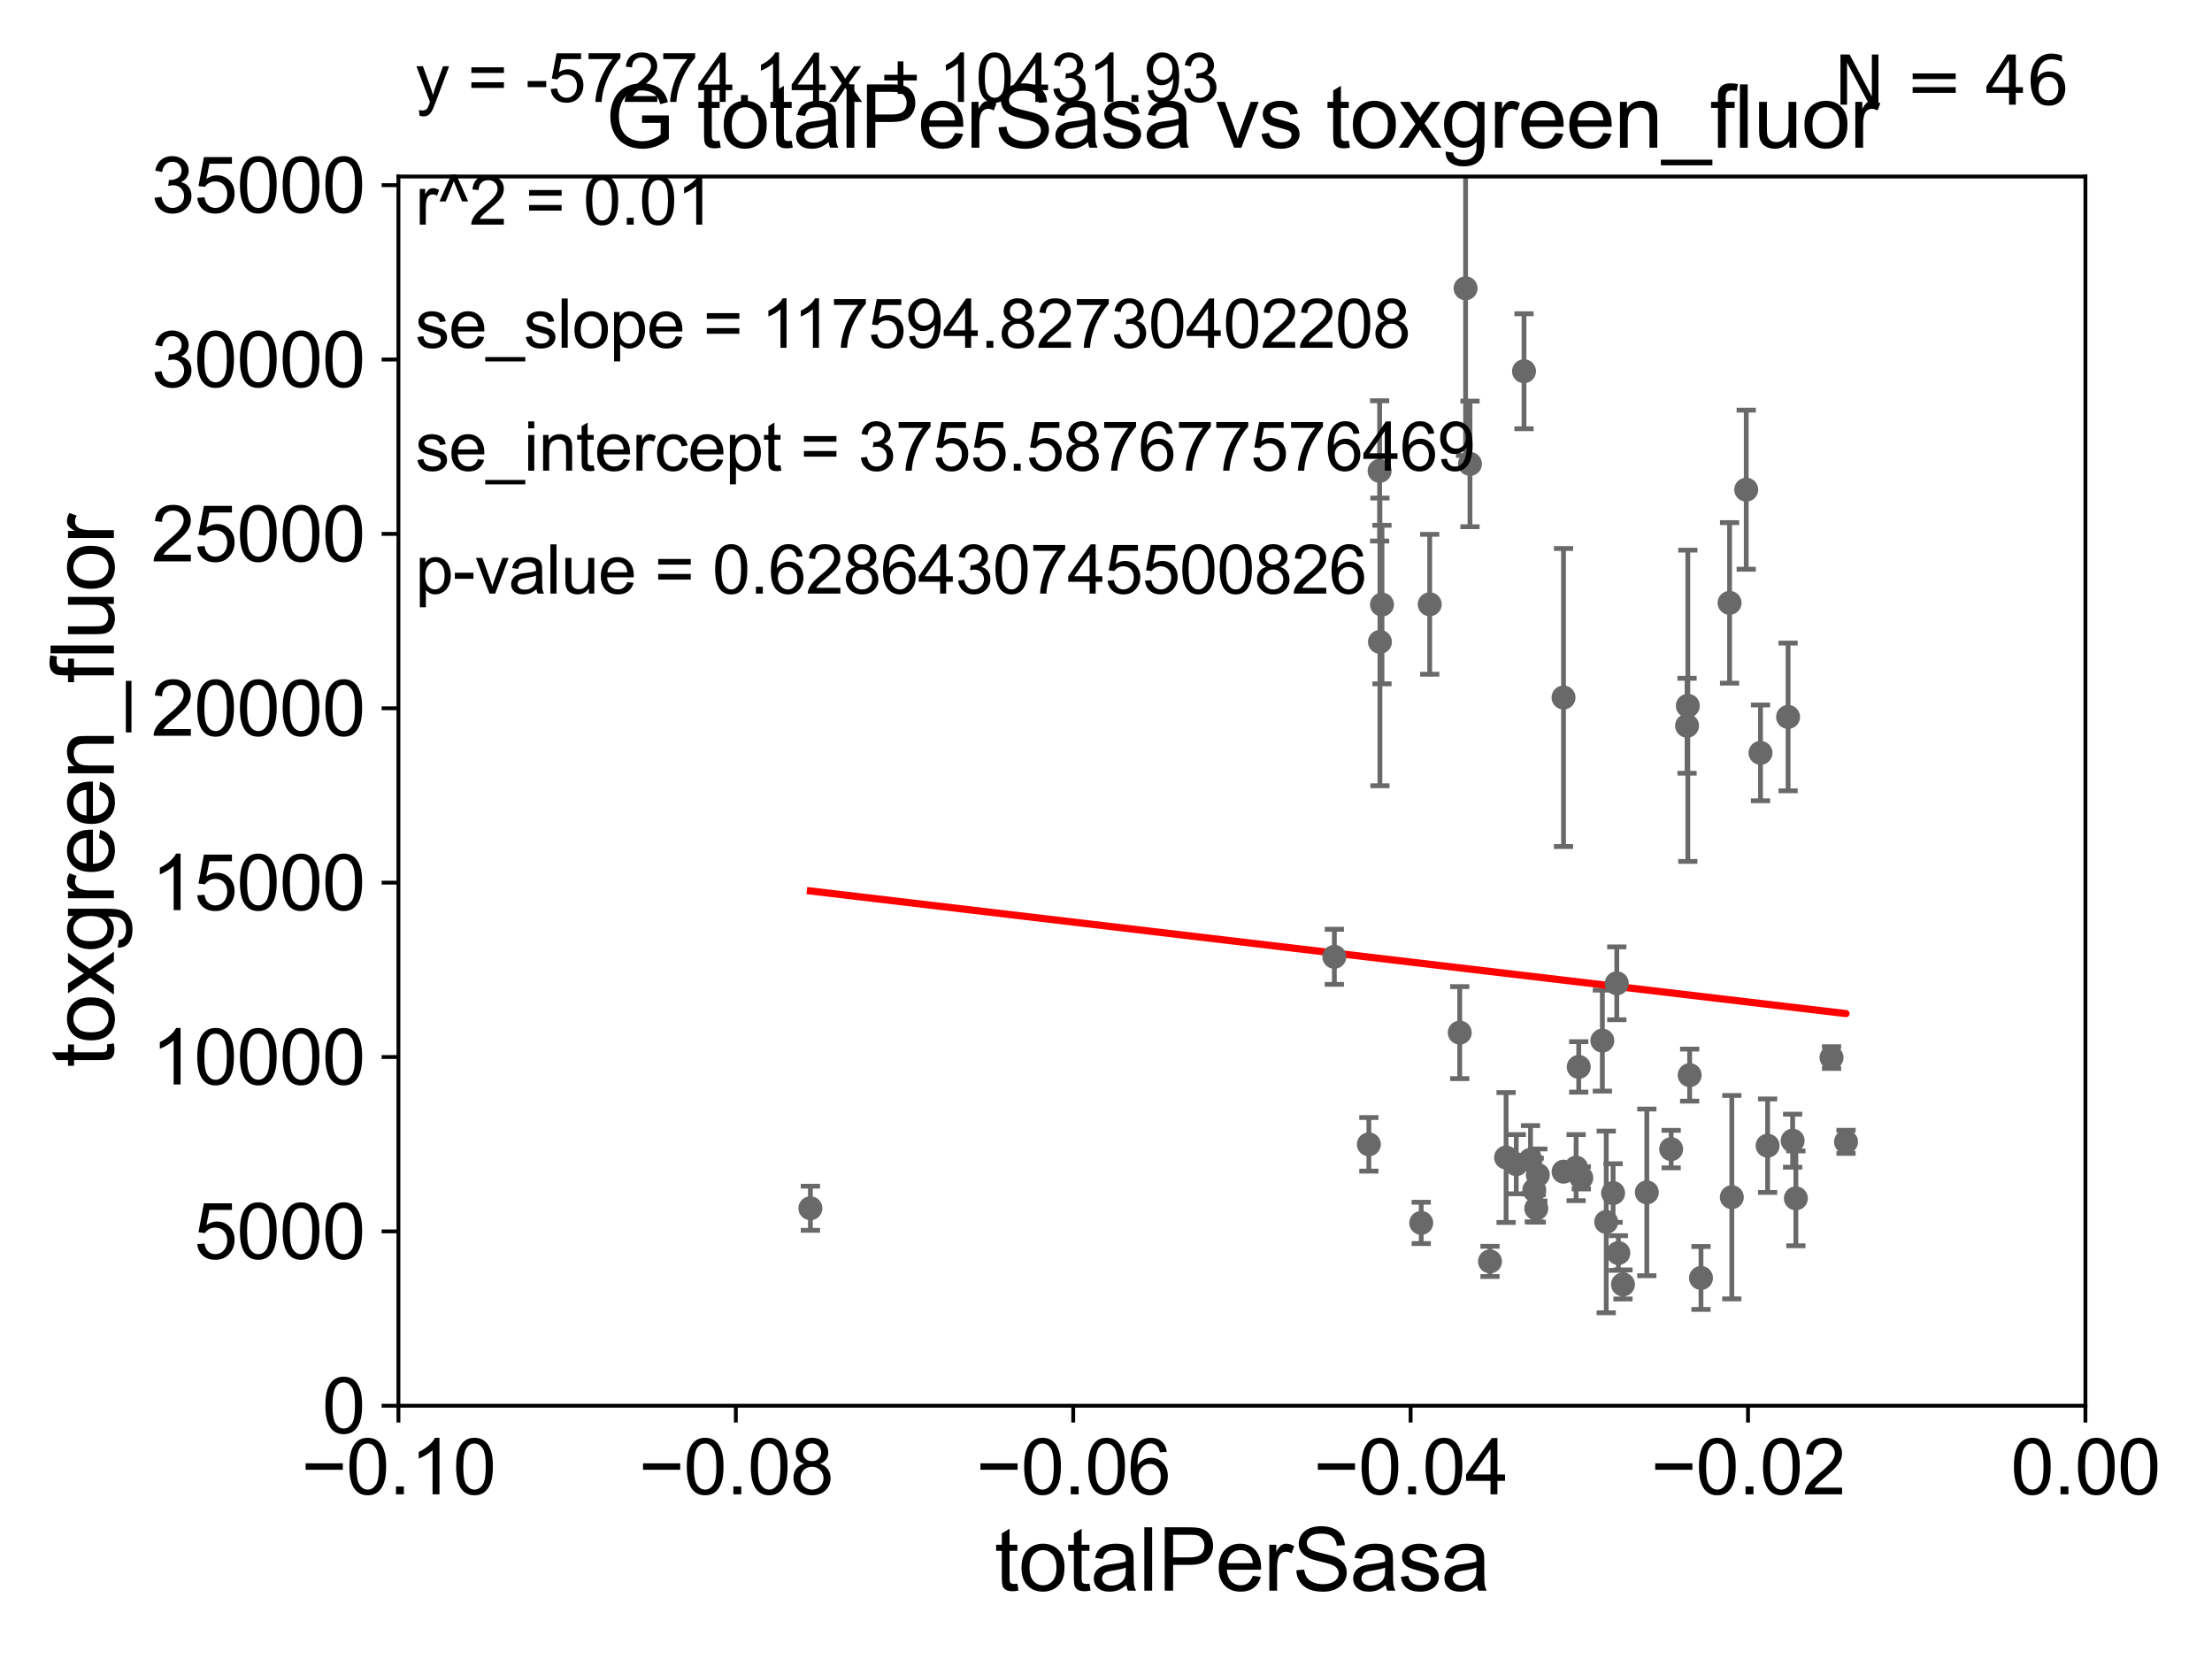 <?xml version="1.0" encoding="utf-8" standalone="no"?>
<!DOCTYPE svg PUBLIC "-//W3C//DTD SVG 1.1//EN"
  "http://www.w3.org/Graphics/SVG/1.1/DTD/svg11.dtd">
<svg xmlns:xlink="http://www.w3.org/1999/xlink" width="460.8pt" height="345.6pt" viewBox="0 0 460.8 345.6" xmlns="http://www.w3.org/2000/svg" version="1.1">
 <defs>
  <style type="text/css">*{stroke-linejoin: round; stroke-linecap: butt}</style>
 </defs>
 <g id="figure_1">
  <g id="patch_1">
   <path d="M 0 345.6 
L 460.8 345.6 
L 460.8 0 
L 0 0 
z
" style="fill: #ffffff"/>
  </g>
  <g id="axes_1">
   <g id="patch_2">
    <path d="M 83 292.84 
L 434.43 292.84 
L 434.43 36.775 
L 83 36.775 
z
" style="fill: #ffffff"/>
   </g>
   <g id="PathCollection_1">
    <defs>
     <path id="m9e78921737" d="M 0 1.118 
C 0.297 1.118 0.581 1 0.791 0.791 
C 1 0.581 1.118 0.297 1.118 0 
C 1.118 -0.297 1 -0.581 0.791 -0.791 
C 0.581 -1 0.297 -1.118 0 -1.118 
C -0.297 -1.118 -0.581 -1 -0.791 -0.791 
C -1 -0.581 -1.118 -0.297 -1.118 0 
C -1.118 0.297 -1 0.581 -0.791 0.791 
C -0.581 1 -0.297 1.118 0 1.118 
z
" style="stroke: #696969"/>
    </defs>
    <g clip-path="url(#pfa0efa629b)">
     <use xlink:href="#m9e78921737" x="168.822" y="251.703" style="fill: #696969; stroke: #696969"/>
     <use xlink:href="#m9e78921737" x="315.864" y="242.52" style="fill: #696969; stroke: #696969"/>
     <use xlink:href="#m9e78921737" x="319.614" y="247.912" style="fill: #696969; stroke: #696969"/>
     <use xlink:href="#m9e78921737" x="348.134" y="239.38" style="fill: #696969; stroke: #696969"/>
     <use xlink:href="#m9e78921737" x="336.036" y="248.535" style="fill: #696969; stroke: #696969"/>
     <use xlink:href="#m9e78921737" x="325.723" y="244.082" style="fill: #696969; stroke: #696969"/>
     <use xlink:href="#m9e78921737" x="351.445" y="151.189" style="fill: #696969; stroke: #696969"/>
     <use xlink:href="#m9e78921737" x="336.806" y="204.84" style="fill: #696969; stroke: #696969"/>
     <use xlink:href="#m9e78921737" x="296.067" y="254.754" style="fill: #696969; stroke: #696969"/>
     <use xlink:href="#m9e78921737" x="354.347" y="266.224" style="fill: #696969; stroke: #696969"/>
     <use xlink:href="#m9e78921737" x="351.605" y="147.023" style="fill: #696969; stroke: #696969"/>
     <use xlink:href="#m9e78921737" x="328.878" y="222.257" style="fill: #696969; stroke: #696969"/>
     <use xlink:href="#m9e78921737" x="320.358" y="244.763" style="fill: #696969; stroke: #696969"/>
     <use xlink:href="#m9e78921737" x="337.134" y="261.029" style="fill: #696969; stroke: #696969"/>
     <use xlink:href="#m9e78921737" x="360.77" y="249.395" style="fill: #696969; stroke: #696969"/>
     <use xlink:href="#m9e78921737" x="328.333" y="243.238" style="fill: #696969; stroke: #696969"/>
     <use xlink:href="#m9e78921737" x="325.711" y="145.302" style="fill: #696969; stroke: #696969"/>
     <use xlink:href="#m9e78921737" x="313.747" y="241.129" style="fill: #696969; stroke: #696969"/>
     <use xlink:href="#m9e78921737" x="318.833" y="241.603" style="fill: #696969; stroke: #696969"/>
     <use xlink:href="#m9e78921737" x="334.606" y="254.553" style="fill: #696969; stroke: #696969"/>
     <use xlink:href="#m9e78921737" x="304.091" y="215.115" style="fill: #696969; stroke: #696969"/>
     <use xlink:href="#m9e78921737" x="310.39" y="262.775" style="fill: #696969; stroke: #696969"/>
     <use xlink:href="#m9e78921737" x="333.799" y="216.78" style="fill: #696969; stroke: #696969"/>
     <use xlink:href="#m9e78921737" x="285.162" y="238.386" style="fill: #696969; stroke: #696969"/>
     <use xlink:href="#m9e78921737" x="338.093" y="267.577" style="fill: #696969; stroke: #696969"/>
     <use xlink:href="#m9e78921737" x="306.223" y="96.642" style="fill: #696969; stroke: #696969"/>
     <use xlink:href="#m9e78921737" x="360.303" y="125.59" style="fill: #696969; stroke: #696969"/>
     <use xlink:href="#m9e78921737" x="363.772" y="102.009" style="fill: #696969; stroke: #696969"/>
     <use xlink:href="#m9e78921737" x="287.466" y="133.718" style="fill: #696969; stroke: #696969"/>
     <use xlink:href="#m9e78921737" x="329.413" y="245.369" style="fill: #696969; stroke: #696969"/>
     <use xlink:href="#m9e78921737" x="320.032" y="251.745" style="fill: #696969; stroke: #696969"/>
     <use xlink:href="#m9e78921737" x="373.439" y="237.626" style="fill: #696969; stroke: #696969"/>
     <use xlink:href="#m9e78921737" x="372.491" y="149.352" style="fill: #696969; stroke: #696969"/>
     <use xlink:href="#m9e78921737" x="287.893" y="125.939" style="fill: #696969; stroke: #696969"/>
     <use xlink:href="#m9e78921737" x="368.226" y="238.669" style="fill: #696969; stroke: #696969"/>
     <use xlink:href="#m9e78921737" x="374.112" y="249.635" style="fill: #696969; stroke: #696969"/>
     <use xlink:href="#m9e78921737" x="384.558" y="237.866" style="fill: #696969; stroke: #696969"/>
     <use xlink:href="#m9e78921737" x="381.544" y="220.313" style="fill: #696969; stroke: #696969"/>
     <use xlink:href="#m9e78921737" x="351.988" y="223.968" style="fill: #696969; stroke: #696969"/>
     <use xlink:href="#m9e78921737" x="297.838" y="125.886" style="fill: #696969; stroke: #696969"/>
     <use xlink:href="#m9e78921737" x="287.401" y="98.095" style="fill: #696969; stroke: #696969"/>
     <use xlink:href="#m9e78921737" x="317.48" y="77.339" style="fill: #696969; stroke: #696969"/>
     <use xlink:href="#m9e78921737" x="277.97" y="199.322" style="fill: #696969; stroke: #696969"/>
     <use xlink:href="#m9e78921737" x="366.746" y="156.841" style="fill: #696969; stroke: #696969"/>
     <use xlink:href="#m9e78921737" x="343.063" y="248.393" style="fill: #696969; stroke: #696969"/>
     <use xlink:href="#m9e78921737" x="305.308" y="60.054" style="fill: #696969; stroke: #696969"/>
    </g>
   </g>
   <g id="matplotlib.axis_1">
    <g id="xtick_1">
     <g id="line2d_1">
      <defs>
       <path id="mba9f2d2624" d="M 0 0 
L 0 3.5 
" style="stroke: #000000; stroke-width: 0.8"/>
      </defs>
      <g>
       <use xlink:href="#mba9f2d2624" x="83" y="292.84" style="stroke: #000000; stroke-width: 0.8"/>
      </g>
     </g>
     <g id="text_1">
      <!-- −0.10 -->
      <g transform="translate(62.759 311.293)scale(0.16 -0.16)">
       <defs>
        <path id="ArialMT-2212" d="M 3381 1997 
L 356 1997 
L 356 2522 
L 3381 2522 
L 3381 1997 
z
" transform="scale(0.016)"/>
        <path id="ArialMT-30" d="M 266 2259 
Q 266 3072 433 3567 
Q 600 4063 929 4331 
Q 1259 4600 1759 4600 
Q 2128 4600 2406 4451 
Q 2684 4303 2865 4023 
Q 3047 3744 3150 3342 
Q 3253 2941 3253 2259 
Q 3253 1453 3087 958 
Q 2922 463 2592 192 
Q 2263 -78 1759 -78 
Q 1097 -78 719 397 
Q 266 969 266 2259 
z
M 844 2259 
Q 844 1131 1108 757 
Q 1372 384 1759 384 
Q 2147 384 2411 759 
Q 2675 1134 2675 2259 
Q 2675 3391 2411 3762 
Q 2147 4134 1753 4134 
Q 1366 4134 1134 3806 
Q 844 3388 844 2259 
z
" transform="scale(0.016)"/>
        <path id="ArialMT-2e" d="M 581 0 
L 581 641 
L 1222 641 
L 1222 0 
L 581 0 
z
" transform="scale(0.016)"/>
        <path id="ArialMT-31" d="M 2384 0 
L 1822 0 
L 1822 3584 
Q 1619 3391 1289 3197 
Q 959 3003 697 2906 
L 697 3450 
Q 1169 3672 1522 3987 
Q 1875 4303 2022 4600 
L 2384 4600 
L 2384 0 
z
" transform="scale(0.016)"/>
       </defs>
       <use xlink:href="#ArialMT-2212"/>
       <use xlink:href="#ArialMT-30" x="58.398"/>
       <use xlink:href="#ArialMT-2e" x="114.014"/>
       <use xlink:href="#ArialMT-31" x="141.797"/>
       <use xlink:href="#ArialMT-30" x="197.412"/>
      </g>
     </g>
    </g>
    <g id="xtick_2">
     <g id="line2d_2">
      <g>
       <use xlink:href="#mba9f2d2624" x="153.286" y="292.84" style="stroke: #000000; stroke-width: 0.8"/>
      </g>
     </g>
     <g id="text_2">
      <!-- −0.08 -->
      <g transform="translate(133.045 311.293)scale(0.16 -0.16)">
       <defs>
        <path id="ArialMT-38" d="M 1131 2484 
Q 781 2613 612 2850 
Q 444 3088 444 3419 
Q 444 3919 803 4259 
Q 1163 4600 1759 4600 
Q 2359 4600 2725 4251 
Q 3091 3903 3091 3403 
Q 3091 3084 2923 2848 
Q 2756 2613 2416 2484 
Q 2838 2347 3058 2040 
Q 3278 1734 3278 1309 
Q 3278 722 2862 322 
Q 2447 -78 1769 -78 
Q 1091 -78 675 323 
Q 259 725 259 1325 
Q 259 1772 486 2073 
Q 713 2375 1131 2484 
z
M 1019 3438 
Q 1019 3113 1228 2906 
Q 1438 2700 1772 2700 
Q 2097 2700 2305 2904 
Q 2513 3109 2513 3406 
Q 2513 3716 2298 3927 
Q 2084 4138 1766 4138 
Q 1444 4138 1231 3931 
Q 1019 3725 1019 3438 
z
M 838 1322 
Q 838 1081 952 856 
Q 1066 631 1291 507 
Q 1516 384 1775 384 
Q 2178 384 2440 643 
Q 2703 903 2703 1303 
Q 2703 1709 2433 1975 
Q 2163 2241 1756 2241 
Q 1359 2241 1098 1978 
Q 838 1716 838 1322 
z
" transform="scale(0.016)"/>
       </defs>
       <use xlink:href="#ArialMT-2212"/>
       <use xlink:href="#ArialMT-30" x="58.398"/>
       <use xlink:href="#ArialMT-2e" x="114.014"/>
       <use xlink:href="#ArialMT-30" x="141.797"/>
       <use xlink:href="#ArialMT-38" x="197.412"/>
      </g>
     </g>
    </g>
    <g id="xtick_3">
     <g id="line2d_3">
      <g>
       <use xlink:href="#mba9f2d2624" x="223.572" y="292.84" style="stroke: #000000; stroke-width: 0.8"/>
      </g>
     </g>
     <g id="text_3">
      <!-- −0.06 -->
      <g transform="translate(203.331 311.293)scale(0.16 -0.16)">
       <defs>
        <path id="ArialMT-36" d="M 3184 3459 
L 2625 3416 
Q 2550 3747 2413 3897 
Q 2184 4138 1850 4138 
Q 1581 4138 1378 3988 
Q 1113 3794 959 3422 
Q 806 3050 800 2363 
Q 1003 2672 1297 2822 
Q 1591 2972 1913 2972 
Q 2475 2972 2870 2558 
Q 3266 2144 3266 1488 
Q 3266 1056 3080 686 
Q 2894 316 2569 119 
Q 2244 -78 1831 -78 
Q 1128 -78 684 439 
Q 241 956 241 2144 
Q 241 3472 731 4075 
Q 1159 4600 1884 4600 
Q 2425 4600 2770 4297 
Q 3116 3994 3184 3459 
z
M 888 1484 
Q 888 1194 1011 928 
Q 1134 663 1356 523 
Q 1578 384 1822 384 
Q 2178 384 2434 671 
Q 2691 959 2691 1453 
Q 2691 1928 2437 2201 
Q 2184 2475 1800 2475 
Q 1419 2475 1153 2201 
Q 888 1928 888 1484 
z
" transform="scale(0.016)"/>
       </defs>
       <use xlink:href="#ArialMT-2212"/>
       <use xlink:href="#ArialMT-30" x="58.398"/>
       <use xlink:href="#ArialMT-2e" x="114.014"/>
       <use xlink:href="#ArialMT-30" x="141.797"/>
       <use xlink:href="#ArialMT-36" x="197.412"/>
      </g>
     </g>
    </g>
    <g id="xtick_4">
     <g id="line2d_4">
      <g>
       <use xlink:href="#mba9f2d2624" x="293.858" y="292.84" style="stroke: #000000; stroke-width: 0.8"/>
      </g>
     </g>
     <g id="text_4">
      <!-- −0.04 -->
      <g transform="translate(273.617 311.293)scale(0.16 -0.16)">
       <defs>
        <path id="ArialMT-34" d="M 2069 0 
L 2069 1097 
L 81 1097 
L 81 1613 
L 2172 4581 
L 2631 4581 
L 2631 1613 
L 3250 1613 
L 3250 1097 
L 2631 1097 
L 2631 0 
L 2069 0 
z
M 2069 1613 
L 2069 3678 
L 634 1613 
L 2069 1613 
z
" transform="scale(0.016)"/>
       </defs>
       <use xlink:href="#ArialMT-2212"/>
       <use xlink:href="#ArialMT-30" x="58.398"/>
       <use xlink:href="#ArialMT-2e" x="114.014"/>
       <use xlink:href="#ArialMT-30" x="141.797"/>
       <use xlink:href="#ArialMT-34" x="197.412"/>
      </g>
     </g>
    </g>
    <g id="xtick_5">
     <g id="line2d_5">
      <g>
       <use xlink:href="#mba9f2d2624" x="364.144" y="292.84" style="stroke: #000000; stroke-width: 0.8"/>
      </g>
     </g>
     <g id="text_5">
      <!-- −0.02 -->
      <g transform="translate(343.903 311.293)scale(0.16 -0.16)">
       <defs>
        <path id="ArialMT-32" d="M 3222 541 
L 3222 0 
L 194 0 
Q 188 203 259 391 
Q 375 700 629 1000 
Q 884 1300 1366 1694 
Q 2113 2306 2375 2664 
Q 2638 3022 2638 3341 
Q 2638 3675 2398 3904 
Q 2159 4134 1775 4134 
Q 1369 4134 1125 3890 
Q 881 3647 878 3216 
L 300 3275 
Q 359 3922 746 4261 
Q 1134 4600 1788 4600 
Q 2447 4600 2831 4234 
Q 3216 3869 3216 3328 
Q 3216 3053 3103 2787 
Q 2991 2522 2730 2228 
Q 2469 1934 1863 1422 
Q 1356 997 1212 845 
Q 1069 694 975 541 
L 3222 541 
z
" transform="scale(0.016)"/>
       </defs>
       <use xlink:href="#ArialMT-2212"/>
       <use xlink:href="#ArialMT-30" x="58.398"/>
       <use xlink:href="#ArialMT-2e" x="114.014"/>
       <use xlink:href="#ArialMT-30" x="141.797"/>
       <use xlink:href="#ArialMT-32" x="197.412"/>
      </g>
     </g>
    </g>
    <g id="xtick_6">
     <g id="line2d_6">
      <g>
       <use xlink:href="#mba9f2d2624" x="434.43" y="292.84" style="stroke: #000000; stroke-width: 0.8"/>
      </g>
     </g>
     <g id="text_6">
      <!-- 0.00 -->
      <g transform="translate(418.861 311.293)scale(0.16 -0.16)">
       <use xlink:href="#ArialMT-30"/>
       <use xlink:href="#ArialMT-2e" x="55.615"/>
       <use xlink:href="#ArialMT-30" x="83.398"/>
       <use xlink:href="#ArialMT-30" x="139.014"/>
      </g>
     </g>
    </g>
    <g id="text_7">
     <!-- totalPerSasa -->
     <g transform="translate(207.187 331.357)scale(0.18 -0.18)">
      <defs>
       <path id="ArialMT-74" d="M 1650 503 
L 1731 6 
Q 1494 -44 1306 -44 
Q 1000 -44 831 53 
Q 663 150 594 308 
Q 525 466 525 972 
L 525 2881 
L 113 2881 
L 113 3319 
L 525 3319 
L 525 4141 
L 1084 4478 
L 1084 3319 
L 1650 3319 
L 1650 2881 
L 1084 2881 
L 1084 941 
Q 1084 700 1114 631 
Q 1144 563 1211 522 
Q 1278 481 1403 481 
Q 1497 481 1650 503 
z
" transform="scale(0.016)"/>
       <path id="ArialMT-6f" d="M 213 1659 
Q 213 2581 725 3025 
Q 1153 3394 1769 3394 
Q 2453 3394 2887 2945 
Q 3322 2497 3322 1706 
Q 3322 1066 3130 698 
Q 2938 331 2570 128 
Q 2203 -75 1769 -75 
Q 1072 -75 642 372 
Q 213 819 213 1659 
z
M 791 1659 
Q 791 1022 1069 705 
Q 1347 388 1769 388 
Q 2188 388 2466 706 
Q 2744 1025 2744 1678 
Q 2744 2294 2464 2611 
Q 2184 2928 1769 2928 
Q 1347 2928 1069 2612 
Q 791 2297 791 1659 
z
" transform="scale(0.016)"/>
       <path id="ArialMT-61" d="M 2588 409 
Q 2275 144 1986 34 
Q 1697 -75 1366 -75 
Q 819 -75 525 192 
Q 231 459 231 875 
Q 231 1119 342 1320 
Q 453 1522 633 1644 
Q 813 1766 1038 1828 
Q 1203 1872 1538 1913 
Q 2219 1994 2541 2106 
Q 2544 2222 2544 2253 
Q 2544 2597 2384 2738 
Q 2169 2928 1744 2928 
Q 1347 2928 1158 2789 
Q 969 2650 878 2297 
L 328 2372 
Q 403 2725 575 2942 
Q 747 3159 1072 3276 
Q 1397 3394 1825 3394 
Q 2250 3394 2515 3294 
Q 2781 3194 2906 3042 
Q 3031 2891 3081 2659 
Q 3109 2516 3109 2141 
L 3109 1391 
Q 3109 606 3145 398 
Q 3181 191 3288 0 
L 2700 0 
Q 2613 175 2588 409 
z
M 2541 1666 
Q 2234 1541 1622 1453 
Q 1275 1403 1131 1340 
Q 988 1278 909 1158 
Q 831 1038 831 891 
Q 831 666 1001 516 
Q 1172 366 1500 366 
Q 1825 366 2078 508 
Q 2331 650 2450 897 
Q 2541 1088 2541 1459 
L 2541 1666 
z
" transform="scale(0.016)"/>
       <path id="ArialMT-6c" d="M 409 0 
L 409 4581 
L 972 4581 
L 972 0 
L 409 0 
z
" transform="scale(0.016)"/>
       <path id="ArialMT-50" d="M 494 0 
L 494 4581 
L 2222 4581 
Q 2678 4581 2919 4538 
Q 3256 4481 3484 4323 
Q 3713 4166 3852 3881 
Q 3991 3597 3991 3256 
Q 3991 2672 3619 2267 
Q 3247 1863 2275 1863 
L 1100 1863 
L 1100 0 
L 494 0 
z
M 1100 2403 
L 2284 2403 
Q 2872 2403 3119 2622 
Q 3366 2841 3366 3238 
Q 3366 3525 3220 3729 
Q 3075 3934 2838 4000 
Q 2684 4041 2272 4041 
L 1100 4041 
L 1100 2403 
z
" transform="scale(0.016)"/>
       <path id="ArialMT-65" d="M 2694 1069 
L 3275 997 
Q 3138 488 2766 206 
Q 2394 -75 1816 -75 
Q 1088 -75 661 373 
Q 234 822 234 1631 
Q 234 2469 665 2931 
Q 1097 3394 1784 3394 
Q 2450 3394 2872 2941 
Q 3294 2488 3294 1666 
Q 3294 1616 3291 1516 
L 816 1516 
Q 847 969 1125 678 
Q 1403 388 1819 388 
Q 2128 388 2347 550 
Q 2566 713 2694 1069 
z
M 847 1978 
L 2700 1978 
Q 2663 2397 2488 2606 
Q 2219 2931 1791 2931 
Q 1403 2931 1139 2672 
Q 875 2413 847 1978 
z
" transform="scale(0.016)"/>
       <path id="ArialMT-72" d="M 416 0 
L 416 3319 
L 922 3319 
L 922 2816 
Q 1116 3169 1280 3281 
Q 1444 3394 1641 3394 
Q 1925 3394 2219 3213 
L 2025 2691 
Q 1819 2813 1613 2813 
Q 1428 2813 1281 2702 
Q 1134 2591 1072 2394 
Q 978 2094 978 1738 
L 978 0 
L 416 0 
z
" transform="scale(0.016)"/>
       <path id="ArialMT-53" d="M 288 1472 
L 859 1522 
Q 900 1178 1048 958 
Q 1197 738 1509 602 
Q 1822 466 2213 466 
Q 2559 466 2825 569 
Q 3091 672 3220 851 
Q 3350 1031 3350 1244 
Q 3350 1459 3225 1620 
Q 3100 1781 2813 1891 
Q 2628 1963 1997 2114 
Q 1366 2266 1113 2400 
Q 784 2572 623 2826 
Q 463 3081 463 3397 
Q 463 3744 659 4045 
Q 856 4347 1234 4503 
Q 1613 4659 2075 4659 
Q 2584 4659 2973 4495 
Q 3363 4331 3572 4012 
Q 3781 3694 3797 3291 
L 3216 3247 
Q 3169 3681 2898 3903 
Q 2628 4125 2100 4125 
Q 1550 4125 1298 3923 
Q 1047 3722 1047 3438 
Q 1047 3191 1225 3031 
Q 1400 2872 2139 2705 
Q 2878 2538 3153 2413 
Q 3553 2228 3743 1945 
Q 3934 1663 3934 1294 
Q 3934 928 3725 604 
Q 3516 281 3123 101 
Q 2731 -78 2241 -78 
Q 1619 -78 1198 103 
Q 778 284 539 648 
Q 300 1013 288 1472 
z
" transform="scale(0.016)"/>
       <path id="ArialMT-73" d="M 197 991 
L 753 1078 
Q 800 744 1014 566 
Q 1228 388 1613 388 
Q 2000 388 2187 545 
Q 2375 703 2375 916 
Q 2375 1106 2209 1216 
Q 2094 1291 1634 1406 
Q 1016 1563 777 1677 
Q 538 1791 414 1992 
Q 291 2194 291 2438 
Q 291 2659 392 2848 
Q 494 3038 669 3163 
Q 800 3259 1026 3326 
Q 1253 3394 1513 3394 
Q 1903 3394 2198 3281 
Q 2494 3169 2634 2976 
Q 2775 2784 2828 2463 
L 2278 2388 
Q 2241 2644 2061 2787 
Q 1881 2931 1553 2931 
Q 1166 2931 1000 2803 
Q 834 2675 834 2503 
Q 834 2394 903 2306 
Q 972 2216 1119 2156 
Q 1203 2125 1616 2013 
Q 2213 1853 2448 1751 
Q 2684 1650 2818 1456 
Q 2953 1263 2953 975 
Q 2953 694 2789 445 
Q 2625 197 2315 61 
Q 2006 -75 1616 -75 
Q 969 -75 630 194 
Q 291 463 197 991 
z
" transform="scale(0.016)"/>
      </defs>
      <use xlink:href="#ArialMT-74"/>
      <use xlink:href="#ArialMT-6f" x="27.783"/>
      <use xlink:href="#ArialMT-74" x="83.398"/>
      <use xlink:href="#ArialMT-61" x="111.182"/>
      <use xlink:href="#ArialMT-6c" x="166.797"/>
      <use xlink:href="#ArialMT-50" x="189.014"/>
      <use xlink:href="#ArialMT-65" x="255.713"/>
      <use xlink:href="#ArialMT-72" x="311.328"/>
      <use xlink:href="#ArialMT-53" x="344.629"/>
      <use xlink:href="#ArialMT-61" x="411.328"/>
      <use xlink:href="#ArialMT-73" x="466.943"/>
      <use xlink:href="#ArialMT-61" x="516.943"/>
     </g>
    </g>
   </g>
   <g id="matplotlib.axis_2">
    <g id="ytick_1">
     <g id="line2d_7">
      <defs>
       <path id="mf22604304c" d="M 0 0 
L -3.5 0 
" style="stroke: #000000; stroke-width: 0.8"/>
      </defs>
      <g>
       <use xlink:href="#mf22604304c" x="83" y="292.84" style="stroke: #000000; stroke-width: 0.8"/>
      </g>
     </g>
     <g id="text_8">
      <!-- 0 -->
      <g transform="translate(67.103 298.566)scale(0.16 -0.16)">
       <use xlink:href="#ArialMT-30"/>
      </g>
     </g>
    </g>
    <g id="ytick_2">
     <g id="line2d_8">
      <g>
       <use xlink:href="#mf22604304c" x="83" y="256.516" style="stroke: #000000; stroke-width: 0.8"/>
      </g>
     </g>
     <g id="text_9">
      <!-- 5000 -->
      <g transform="translate(40.41 262.242)scale(0.16 -0.16)">
       <defs>
        <path id="ArialMT-35" d="M 266 1200 
L 856 1250 
Q 922 819 1161 601 
Q 1400 384 1738 384 
Q 2144 384 2425 690 
Q 2706 997 2706 1503 
Q 2706 1984 2436 2262 
Q 2166 2541 1728 2541 
Q 1456 2541 1237 2417 
Q 1019 2294 894 2097 
L 366 2166 
L 809 4519 
L 3088 4519 
L 3088 3981 
L 1259 3981 
L 1013 2750 
Q 1425 3038 1878 3038 
Q 2478 3038 2890 2622 
Q 3303 2206 3303 1553 
Q 3303 931 2941 478 
Q 2500 -78 1738 -78 
Q 1113 -78 717 272 
Q 322 622 266 1200 
z
" transform="scale(0.016)"/>
       </defs>
       <use xlink:href="#ArialMT-35"/>
       <use xlink:href="#ArialMT-30" x="55.615"/>
       <use xlink:href="#ArialMT-30" x="111.23"/>
       <use xlink:href="#ArialMT-30" x="166.846"/>
      </g>
     </g>
    </g>
    <g id="ytick_3">
     <g id="line2d_9">
      <g>
       <use xlink:href="#mf22604304c" x="83" y="220.192" style="stroke: #000000; stroke-width: 0.8"/>
      </g>
     </g>
     <g id="text_10">
      <!-- 10000 -->
      <g transform="translate(31.512 225.918)scale(0.16 -0.16)">
       <use xlink:href="#ArialMT-31"/>
       <use xlink:href="#ArialMT-30" x="55.615"/>
       <use xlink:href="#ArialMT-30" x="111.23"/>
       <use xlink:href="#ArialMT-30" x="166.846"/>
       <use xlink:href="#ArialMT-30" x="222.461"/>
      </g>
     </g>
    </g>
    <g id="ytick_4">
     <g id="line2d_10">
      <g>
       <use xlink:href="#mf22604304c" x="83" y="183.867" style="stroke: #000000; stroke-width: 0.8"/>
      </g>
     </g>
     <g id="text_11">
      <!-- 15000 -->
      <g transform="translate(31.512 189.594)scale(0.16 -0.16)">
       <use xlink:href="#ArialMT-31"/>
       <use xlink:href="#ArialMT-35" x="55.615"/>
       <use xlink:href="#ArialMT-30" x="111.23"/>
       <use xlink:href="#ArialMT-30" x="166.846"/>
       <use xlink:href="#ArialMT-30" x="222.461"/>
      </g>
     </g>
    </g>
    <g id="ytick_5">
     <g id="line2d_11">
      <g>
       <use xlink:href="#mf22604304c" x="83" y="147.543" style="stroke: #000000; stroke-width: 0.8"/>
      </g>
     </g>
     <g id="text_12">
      <!-- 20000 -->
      <g transform="translate(31.512 153.27)scale(0.16 -0.16)">
       <use xlink:href="#ArialMT-32"/>
       <use xlink:href="#ArialMT-30" x="55.615"/>
       <use xlink:href="#ArialMT-30" x="111.23"/>
       <use xlink:href="#ArialMT-30" x="166.846"/>
       <use xlink:href="#ArialMT-30" x="222.461"/>
      </g>
     </g>
    </g>
    <g id="ytick_6">
     <g id="line2d_12">
      <g>
       <use xlink:href="#mf22604304c" x="83" y="111.219" style="stroke: #000000; stroke-width: 0.8"/>
      </g>
     </g>
     <g id="text_13">
      <!-- 25000 -->
      <g transform="translate(31.512 116.945)scale(0.16 -0.16)">
       <use xlink:href="#ArialMT-32"/>
       <use xlink:href="#ArialMT-35" x="55.615"/>
       <use xlink:href="#ArialMT-30" x="111.23"/>
       <use xlink:href="#ArialMT-30" x="166.846"/>
       <use xlink:href="#ArialMT-30" x="222.461"/>
      </g>
     </g>
    </g>
    <g id="ytick_7">
     <g id="line2d_13">
      <g>
       <use xlink:href="#mf22604304c" x="83" y="74.895" style="stroke: #000000; stroke-width: 0.8"/>
      </g>
     </g>
     <g id="text_14">
      <!-- 30000 -->
      <g transform="translate(31.512 80.621)scale(0.16 -0.16)">
       <defs>
        <path id="ArialMT-33" d="M 269 1209 
L 831 1284 
Q 928 806 1161 595 
Q 1394 384 1728 384 
Q 2125 384 2398 659 
Q 2672 934 2672 1341 
Q 2672 1728 2419 1979 
Q 2166 2231 1775 2231 
Q 1616 2231 1378 2169 
L 1441 2663 
Q 1497 2656 1531 2656 
Q 1891 2656 2178 2843 
Q 2466 3031 2466 3422 
Q 2466 3731 2256 3934 
Q 2047 4138 1716 4138 
Q 1388 4138 1169 3931 
Q 950 3725 888 3313 
L 325 3413 
Q 428 3978 793 4289 
Q 1159 4600 1703 4600 
Q 2078 4600 2393 4439 
Q 2709 4278 2876 4000 
Q 3044 3722 3044 3409 
Q 3044 3113 2884 2869 
Q 2725 2625 2413 2481 
Q 2819 2388 3044 2092 
Q 3269 1797 3269 1353 
Q 3269 753 2831 336 
Q 2394 -81 1725 -81 
Q 1122 -81 723 278 
Q 325 638 269 1209 
z
" transform="scale(0.016)"/>
       </defs>
       <use xlink:href="#ArialMT-33"/>
       <use xlink:href="#ArialMT-30" x="55.615"/>
       <use xlink:href="#ArialMT-30" x="111.23"/>
       <use xlink:href="#ArialMT-30" x="166.846"/>
       <use xlink:href="#ArialMT-30" x="222.461"/>
      </g>
     </g>
    </g>
    <g id="ytick_8">
     <g id="line2d_14">
      <g>
       <use xlink:href="#mf22604304c" x="83" y="38.571" style="stroke: #000000; stroke-width: 0.8"/>
      </g>
     </g>
     <g id="text_15">
      <!-- 35000 -->
      <g transform="translate(31.512 44.297)scale(0.16 -0.16)">
       <use xlink:href="#ArialMT-33"/>
       <use xlink:href="#ArialMT-35" x="55.615"/>
       <use xlink:href="#ArialMT-30" x="111.23"/>
       <use xlink:href="#ArialMT-30" x="166.846"/>
       <use xlink:href="#ArialMT-30" x="222.461"/>
      </g>
     </g>
    </g>
    <g id="text_16">
     <!-- toxgreen_fluor -->
     <g transform="translate(23.724 222.34)rotate(-90)scale(0.18 -0.18)">
      <defs>
       <path id="ArialMT-78" d="M 47 0 
L 1259 1725 
L 138 3319 
L 841 3319 
L 1350 2541 
Q 1494 2319 1581 2169 
Q 1719 2375 1834 2534 
L 2394 3319 
L 3066 3319 
L 1919 1756 
L 3153 0 
L 2463 0 
L 1781 1031 
L 1600 1309 
L 728 0 
L 47 0 
z
" transform="scale(0.016)"/>
       <path id="ArialMT-67" d="M 319 -275 
L 866 -356 
Q 900 -609 1056 -725 
Q 1266 -881 1628 -881 
Q 2019 -881 2231 -725 
Q 2444 -569 2519 -288 
Q 2563 -116 2559 434 
Q 2191 0 1641 0 
Q 956 0 581 494 
Q 206 988 206 1678 
Q 206 2153 378 2554 
Q 550 2956 876 3175 
Q 1203 3394 1644 3394 
Q 2231 3394 2613 2919 
L 2613 3319 
L 3131 3319 
L 3131 450 
Q 3131 -325 2973 -648 
Q 2816 -972 2473 -1159 
Q 2131 -1347 1631 -1347 
Q 1038 -1347 672 -1080 
Q 306 -813 319 -275 
z
M 784 1719 
Q 784 1066 1043 766 
Q 1303 466 1694 466 
Q 2081 466 2343 764 
Q 2606 1063 2606 1700 
Q 2606 2309 2336 2618 
Q 2066 2928 1684 2928 
Q 1309 2928 1046 2623 
Q 784 2319 784 1719 
z
" transform="scale(0.016)"/>
       <path id="ArialMT-6e" d="M 422 0 
L 422 3319 
L 928 3319 
L 928 2847 
Q 1294 3394 1984 3394 
Q 2284 3394 2536 3286 
Q 2788 3178 2913 3003 
Q 3038 2828 3088 2588 
Q 3119 2431 3119 2041 
L 3119 0 
L 2556 0 
L 2556 2019 
Q 2556 2363 2490 2533 
Q 2425 2703 2258 2804 
Q 2091 2906 1866 2906 
Q 1506 2906 1245 2678 
Q 984 2450 984 1813 
L 984 0 
L 422 0 
z
" transform="scale(0.016)"/>
       <path id="ArialMT-5f" d="M -97 -1272 
L -97 -866 
L 3631 -866 
L 3631 -1272 
L -97 -1272 
z
" transform="scale(0.016)"/>
       <path id="ArialMT-66" d="M 556 0 
L 556 2881 
L 59 2881 
L 59 3319 
L 556 3319 
L 556 3672 
Q 556 4006 616 4169 
Q 697 4388 901 4523 
Q 1106 4659 1475 4659 
Q 1713 4659 2000 4603 
L 1916 4113 
Q 1741 4144 1584 4144 
Q 1328 4144 1222 4034 
Q 1116 3925 1116 3625 
L 1116 3319 
L 1763 3319 
L 1763 2881 
L 1116 2881 
L 1116 0 
L 556 0 
z
" transform="scale(0.016)"/>
       <path id="ArialMT-75" d="M 2597 0 
L 2597 488 
Q 2209 -75 1544 -75 
Q 1250 -75 995 37 
Q 741 150 617 320 
Q 494 491 444 738 
Q 409 903 409 1263 
L 409 3319 
L 972 3319 
L 972 1478 
Q 972 1038 1006 884 
Q 1059 663 1231 536 
Q 1403 409 1656 409 
Q 1909 409 2131 539 
Q 2353 669 2445 892 
Q 2538 1116 2538 1541 
L 2538 3319 
L 3100 3319 
L 3100 0 
L 2597 0 
z
" transform="scale(0.016)"/>
      </defs>
      <use xlink:href="#ArialMT-74"/>
      <use xlink:href="#ArialMT-6f" x="27.783"/>
      <use xlink:href="#ArialMT-78" x="83.398"/>
      <use xlink:href="#ArialMT-67" x="133.398"/>
      <use xlink:href="#ArialMT-72" x="189.014"/>
      <use xlink:href="#ArialMT-65" x="222.314"/>
      <use xlink:href="#ArialMT-65" x="277.93"/>
      <use xlink:href="#ArialMT-6e" x="333.545"/>
      <use xlink:href="#ArialMT-5f" x="389.16"/>
      <use xlink:href="#ArialMT-66" x="444.775"/>
      <use xlink:href="#ArialMT-6c" x="472.559"/>
      <use xlink:href="#ArialMT-75" x="494.775"/>
      <use xlink:href="#ArialMT-6f" x="550.391"/>
      <use xlink:href="#ArialMT-72" x="606.006"/>
     </g>
    </g>
   </g>
   <g id="LineCollection_1">
    <path d="M 168.822 256.298 
L 168.822 247.108 
" clip-path="url(#pfa0efa629b)" style="fill: none; stroke: #696969"/>
    <path d="M 315.864 248.688 
L 315.864 236.352 
" clip-path="url(#pfa0efa629b)" style="fill: none; stroke: #696969"/>
    <path d="M 319.614 254.544 
L 319.614 241.28 
" clip-path="url(#pfa0efa629b)" style="fill: none; stroke: #696969"/>
    <path d="M 348.134 243.288 
L 348.134 235.471 
" clip-path="url(#pfa0efa629b)" style="fill: none; stroke: #696969"/>
    <path d="M 336.036 254.642 
L 336.036 242.428 
" clip-path="url(#pfa0efa629b)" style="fill: none; stroke: #696969"/>
    <path d="M 325.723 244.986 
L 325.723 243.178 
" clip-path="url(#pfa0efa629b)" style="fill: none; stroke: #696969"/>
    <path d="M 351.445 161.08 
L 351.445 141.298 
" clip-path="url(#pfa0efa629b)" style="fill: none; stroke: #696969"/>
    <path d="M 336.806 212.427 
L 336.806 197.253 
" clip-path="url(#pfa0efa629b)" style="fill: none; stroke: #696969"/>
    <path d="M 296.067 259.056 
L 296.067 250.451 
" clip-path="url(#pfa0efa629b)" style="fill: none; stroke: #696969"/>
    <path d="M 354.347 272.779 
L 354.347 259.668 
" clip-path="url(#pfa0efa629b)" style="fill: none; stroke: #696969"/>
    <path d="M 351.605 179.444 
L 351.605 114.602 
" clip-path="url(#pfa0efa629b)" style="fill: none; stroke: #696969"/>
    <path d="M 328.878 227.514 
L 328.878 216.999 
" clip-path="url(#pfa0efa629b)" style="fill: none; stroke: #696969"/>
    <path d="M 320.358 250.174 
L 320.358 239.352 
" clip-path="url(#pfa0efa629b)" style="fill: none; stroke: #696969"/>
    <path d="M 337.134 264.642 
L 337.134 257.417 
" clip-path="url(#pfa0efa629b)" style="fill: none; stroke: #696969"/>
    <path d="M 360.77 270.583 
L 360.77 228.207 
" clip-path="url(#pfa0efa629b)" style="fill: none; stroke: #696969"/>
    <path d="M 328.333 250.119 
L 328.333 236.357 
" clip-path="url(#pfa0efa629b)" style="fill: none; stroke: #696969"/>
    <path d="M 325.711 176.343 
L 325.711 114.261 
" clip-path="url(#pfa0efa629b)" style="fill: none; stroke: #696969"/>
    <path d="M 313.747 254.655 
L 313.747 227.604 
" clip-path="url(#pfa0efa629b)" style="fill: none; stroke: #696969"/>
    <path d="M 318.833 248.719 
L 318.833 234.486 
" clip-path="url(#pfa0efa629b)" style="fill: none; stroke: #696969"/>
    <path d="M 334.606 273.473 
L 334.606 235.632 
" clip-path="url(#pfa0efa629b)" style="fill: none; stroke: #696969"/>
    <path d="M 304.091 224.7 
L 304.091 205.53 
" clip-path="url(#pfa0efa629b)" style="fill: none; stroke: #696969"/>
    <path d="M 310.39 265.922 
L 310.39 259.628 
" clip-path="url(#pfa0efa629b)" style="fill: none; stroke: #696969"/>
    <path d="M 333.799 227.297 
L 333.799 206.263 
" clip-path="url(#pfa0efa629b)" style="fill: none; stroke: #696969"/>
    <path d="M 285.162 243.968 
L 285.162 232.803 
" clip-path="url(#pfa0efa629b)" style="fill: none; stroke: #696969"/>
    <path d="M 338.093 270.604 
L 338.093 264.55 
" clip-path="url(#pfa0efa629b)" style="fill: none; stroke: #696969"/>
    <path d="M 306.223 109.725 
L 306.223 83.558 
" clip-path="url(#pfa0efa629b)" style="fill: none; stroke: #696969"/>
    <path d="M 360.303 142.311 
L 360.303 108.87 
" clip-path="url(#pfa0efa629b)" style="fill: none; stroke: #696969"/>
    <path d="M 363.772 118.578 
L 363.772 85.439 
" clip-path="url(#pfa0efa629b)" style="fill: none; stroke: #696969"/>
    <path d="M 287.466 163.689 
L 287.466 103.748 
" clip-path="url(#pfa0efa629b)" style="fill: none; stroke: #696969"/>
    <path d="M 329.413 247.686 
L 329.413 243.052 
" clip-path="url(#pfa0efa629b)" style="fill: none; stroke: #696969"/>
    <path d="M 320.032 254.604 
L 320.032 248.885 
" clip-path="url(#pfa0efa629b)" style="fill: none; stroke: #696969"/>
    <path d="M 373.439 243.153 
L 373.439 232.099 
" clip-path="url(#pfa0efa629b)" style="fill: none; stroke: #696969"/>
    <path d="M 372.491 164.74 
L 372.491 133.965 
" clip-path="url(#pfa0efa629b)" style="fill: none; stroke: #696969"/>
    <path d="M 287.893 142.455 
L 287.893 109.423 
" clip-path="url(#pfa0efa629b)" style="fill: none; stroke: #696969"/>
    <path d="M 368.226 248.408 
L 368.226 228.93 
" clip-path="url(#pfa0efa629b)" style="fill: none; stroke: #696969"/>
    <path d="M 374.112 259.513 
L 374.112 239.756 
" clip-path="url(#pfa0efa629b)" style="fill: none; stroke: #696969"/>
    <path d="M 384.558 240.273 
L 384.558 235.46 
" clip-path="url(#pfa0efa629b)" style="fill: none; stroke: #696969"/>
    <path d="M 381.544 222.581 
L 381.544 218.045 
" clip-path="url(#pfa0efa629b)" style="fill: none; stroke: #696969"/>
    <path d="M 351.988 229.385 
L 351.988 218.552 
" clip-path="url(#pfa0efa629b)" style="fill: none; stroke: #696969"/>
    <path d="M 297.838 140.457 
L 297.838 111.314 
" clip-path="url(#pfa0efa629b)" style="fill: none; stroke: #696969"/>
    <path d="M 287.401 112.707 
L 287.401 83.483 
" clip-path="url(#pfa0efa629b)" style="fill: none; stroke: #696969"/>
    <path d="M 317.48 89.318 
L 317.48 65.36 
" clip-path="url(#pfa0efa629b)" style="fill: none; stroke: #696969"/>
    <path d="M 277.97 205.059 
L 277.97 193.584 
" clip-path="url(#pfa0efa629b)" style="fill: none; stroke: #696969"/>
    <path d="M 366.746 166.82 
L 366.746 146.861 
" clip-path="url(#pfa0efa629b)" style="fill: none; stroke: #696969"/>
    <path d="M 343.063 265.753 
L 343.063 231.034 
" clip-path="url(#pfa0efa629b)" style="fill: none; stroke: #696969"/>
    <path d="M 305.308 94.883 
L 305.308 25.225 
" clip-path="url(#pfa0efa629b)" style="fill: none; stroke: #696969"/>
   </g>
   <g id="line2d_15">
    <defs>
     <path id="m758c60ee5e" d="M 2 0 
L -2 -0 
" style="stroke: #696969"/>
    </defs>
    <g clip-path="url(#pfa0efa629b)">
     <use xlink:href="#m758c60ee5e" x="168.822" y="256.298" style="fill: #696969; stroke: #696969"/>
     <use xlink:href="#m758c60ee5e" x="315.864" y="248.688" style="fill: #696969; stroke: #696969"/>
     <use xlink:href="#m758c60ee5e" x="319.614" y="254.544" style="fill: #696969; stroke: #696969"/>
     <use xlink:href="#m758c60ee5e" x="348.134" y="243.288" style="fill: #696969; stroke: #696969"/>
     <use xlink:href="#m758c60ee5e" x="336.036" y="254.642" style="fill: #696969; stroke: #696969"/>
     <use xlink:href="#m758c60ee5e" x="325.723" y="244.986" style="fill: #696969; stroke: #696969"/>
     <use xlink:href="#m758c60ee5e" x="351.445" y="161.08" style="fill: #696969; stroke: #696969"/>
     <use xlink:href="#m758c60ee5e" x="336.806" y="212.427" style="fill: #696969; stroke: #696969"/>
     <use xlink:href="#m758c60ee5e" x="296.067" y="259.056" style="fill: #696969; stroke: #696969"/>
     <use xlink:href="#m758c60ee5e" x="354.347" y="272.779" style="fill: #696969; stroke: #696969"/>
     <use xlink:href="#m758c60ee5e" x="351.605" y="179.444" style="fill: #696969; stroke: #696969"/>
     <use xlink:href="#m758c60ee5e" x="328.878" y="227.514" style="fill: #696969; stroke: #696969"/>
     <use xlink:href="#m758c60ee5e" x="320.358" y="250.174" style="fill: #696969; stroke: #696969"/>
     <use xlink:href="#m758c60ee5e" x="337.134" y="264.642" style="fill: #696969; stroke: #696969"/>
     <use xlink:href="#m758c60ee5e" x="360.77" y="270.583" style="fill: #696969; stroke: #696969"/>
     <use xlink:href="#m758c60ee5e" x="328.333" y="250.119" style="fill: #696969; stroke: #696969"/>
     <use xlink:href="#m758c60ee5e" x="325.711" y="176.343" style="fill: #696969; stroke: #696969"/>
     <use xlink:href="#m758c60ee5e" x="313.747" y="254.655" style="fill: #696969; stroke: #696969"/>
     <use xlink:href="#m758c60ee5e" x="318.833" y="248.719" style="fill: #696969; stroke: #696969"/>
     <use xlink:href="#m758c60ee5e" x="334.606" y="273.473" style="fill: #696969; stroke: #696969"/>
     <use xlink:href="#m758c60ee5e" x="304.091" y="224.7" style="fill: #696969; stroke: #696969"/>
     <use xlink:href="#m758c60ee5e" x="310.39" y="265.922" style="fill: #696969; stroke: #696969"/>
     <use xlink:href="#m758c60ee5e" x="333.799" y="227.297" style="fill: #696969; stroke: #696969"/>
     <use xlink:href="#m758c60ee5e" x="285.162" y="243.968" style="fill: #696969; stroke: #696969"/>
     <use xlink:href="#m758c60ee5e" x="338.093" y="270.604" style="fill: #696969; stroke: #696969"/>
     <use xlink:href="#m758c60ee5e" x="306.223" y="109.725" style="fill: #696969; stroke: #696969"/>
     <use xlink:href="#m758c60ee5e" x="360.303" y="142.311" style="fill: #696969; stroke: #696969"/>
     <use xlink:href="#m758c60ee5e" x="363.772" y="118.578" style="fill: #696969; stroke: #696969"/>
     <use xlink:href="#m758c60ee5e" x="287.466" y="163.689" style="fill: #696969; stroke: #696969"/>
     <use xlink:href="#m758c60ee5e" x="329.413" y="247.686" style="fill: #696969; stroke: #696969"/>
     <use xlink:href="#m758c60ee5e" x="320.032" y="254.604" style="fill: #696969; stroke: #696969"/>
     <use xlink:href="#m758c60ee5e" x="373.439" y="243.153" style="fill: #696969; stroke: #696969"/>
     <use xlink:href="#m758c60ee5e" x="372.491" y="164.74" style="fill: #696969; stroke: #696969"/>
     <use xlink:href="#m758c60ee5e" x="287.893" y="142.455" style="fill: #696969; stroke: #696969"/>
     <use xlink:href="#m758c60ee5e" x="368.226" y="248.408" style="fill: #696969; stroke: #696969"/>
     <use xlink:href="#m758c60ee5e" x="374.112" y="259.513" style="fill: #696969; stroke: #696969"/>
     <use xlink:href="#m758c60ee5e" x="384.558" y="240.273" style="fill: #696969; stroke: #696969"/>
     <use xlink:href="#m758c60ee5e" x="381.544" y="222.581" style="fill: #696969; stroke: #696969"/>
     <use xlink:href="#m758c60ee5e" x="351.988" y="229.385" style="fill: #696969; stroke: #696969"/>
     <use xlink:href="#m758c60ee5e" x="297.838" y="140.457" style="fill: #696969; stroke: #696969"/>
     <use xlink:href="#m758c60ee5e" x="287.401" y="112.707" style="fill: #696969; stroke: #696969"/>
     <use xlink:href="#m758c60ee5e" x="317.48" y="89.318" style="fill: #696969; stroke: #696969"/>
     <use xlink:href="#m758c60ee5e" x="277.97" y="205.059" style="fill: #696969; stroke: #696969"/>
     <use xlink:href="#m758c60ee5e" x="366.746" y="166.82" style="fill: #696969; stroke: #696969"/>
     <use xlink:href="#m758c60ee5e" x="343.063" y="265.753" style="fill: #696969; stroke: #696969"/>
     <use xlink:href="#m758c60ee5e" x="305.308" y="94.883" style="fill: #696969; stroke: #696969"/>
    </g>
   </g>
   <g id="line2d_16">
    <g clip-path="url(#pfa0efa629b)">
     <use xlink:href="#m758c60ee5e" x="168.822" y="247.108" style="fill: #696969; stroke: #696969"/>
     <use xlink:href="#m758c60ee5e" x="315.864" y="236.352" style="fill: #696969; stroke: #696969"/>
     <use xlink:href="#m758c60ee5e" x="319.614" y="241.28" style="fill: #696969; stroke: #696969"/>
     <use xlink:href="#m758c60ee5e" x="348.134" y="235.471" style="fill: #696969; stroke: #696969"/>
     <use xlink:href="#m758c60ee5e" x="336.036" y="242.428" style="fill: #696969; stroke: #696969"/>
     <use xlink:href="#m758c60ee5e" x="325.723" y="243.178" style="fill: #696969; stroke: #696969"/>
     <use xlink:href="#m758c60ee5e" x="351.445" y="141.298" style="fill: #696969; stroke: #696969"/>
     <use xlink:href="#m758c60ee5e" x="336.806" y="197.253" style="fill: #696969; stroke: #696969"/>
     <use xlink:href="#m758c60ee5e" x="296.067" y="250.451" style="fill: #696969; stroke: #696969"/>
     <use xlink:href="#m758c60ee5e" x="354.347" y="259.668" style="fill: #696969; stroke: #696969"/>
     <use xlink:href="#m758c60ee5e" x="351.605" y="114.602" style="fill: #696969; stroke: #696969"/>
     <use xlink:href="#m758c60ee5e" x="328.878" y="216.999" style="fill: #696969; stroke: #696969"/>
     <use xlink:href="#m758c60ee5e" x="320.358" y="239.352" style="fill: #696969; stroke: #696969"/>
     <use xlink:href="#m758c60ee5e" x="337.134" y="257.417" style="fill: #696969; stroke: #696969"/>
     <use xlink:href="#m758c60ee5e" x="360.77" y="228.207" style="fill: #696969; stroke: #696969"/>
     <use xlink:href="#m758c60ee5e" x="328.333" y="236.357" style="fill: #696969; stroke: #696969"/>
     <use xlink:href="#m758c60ee5e" x="325.711" y="114.261" style="fill: #696969; stroke: #696969"/>
     <use xlink:href="#m758c60ee5e" x="313.747" y="227.604" style="fill: #696969; stroke: #696969"/>
     <use xlink:href="#m758c60ee5e" x="318.833" y="234.486" style="fill: #696969; stroke: #696969"/>
     <use xlink:href="#m758c60ee5e" x="334.606" y="235.632" style="fill: #696969; stroke: #696969"/>
     <use xlink:href="#m758c60ee5e" x="304.091" y="205.53" style="fill: #696969; stroke: #696969"/>
     <use xlink:href="#m758c60ee5e" x="310.39" y="259.628" style="fill: #696969; stroke: #696969"/>
     <use xlink:href="#m758c60ee5e" x="333.799" y="206.263" style="fill: #696969; stroke: #696969"/>
     <use xlink:href="#m758c60ee5e" x="285.162" y="232.803" style="fill: #696969; stroke: #696969"/>
     <use xlink:href="#m758c60ee5e" x="338.093" y="264.55" style="fill: #696969; stroke: #696969"/>
     <use xlink:href="#m758c60ee5e" x="306.223" y="83.558" style="fill: #696969; stroke: #696969"/>
     <use xlink:href="#m758c60ee5e" x="360.303" y="108.87" style="fill: #696969; stroke: #696969"/>
     <use xlink:href="#m758c60ee5e" x="363.772" y="85.439" style="fill: #696969; stroke: #696969"/>
     <use xlink:href="#m758c60ee5e" x="287.466" y="103.748" style="fill: #696969; stroke: #696969"/>
     <use xlink:href="#m758c60ee5e" x="329.413" y="243.052" style="fill: #696969; stroke: #696969"/>
     <use xlink:href="#m758c60ee5e" x="320.032" y="248.885" style="fill: #696969; stroke: #696969"/>
     <use xlink:href="#m758c60ee5e" x="373.439" y="232.099" style="fill: #696969; stroke: #696969"/>
     <use xlink:href="#m758c60ee5e" x="372.491" y="133.965" style="fill: #696969; stroke: #696969"/>
     <use xlink:href="#m758c60ee5e" x="287.893" y="109.423" style="fill: #696969; stroke: #696969"/>
     <use xlink:href="#m758c60ee5e" x="368.226" y="228.93" style="fill: #696969; stroke: #696969"/>
     <use xlink:href="#m758c60ee5e" x="374.112" y="239.756" style="fill: #696969; stroke: #696969"/>
     <use xlink:href="#m758c60ee5e" x="384.558" y="235.46" style="fill: #696969; stroke: #696969"/>
     <use xlink:href="#m758c60ee5e" x="381.544" y="218.045" style="fill: #696969; stroke: #696969"/>
     <use xlink:href="#m758c60ee5e" x="351.988" y="218.552" style="fill: #696969; stroke: #696969"/>
     <use xlink:href="#m758c60ee5e" x="297.838" y="111.314" style="fill: #696969; stroke: #696969"/>
     <use xlink:href="#m758c60ee5e" x="287.401" y="83.483" style="fill: #696969; stroke: #696969"/>
     <use xlink:href="#m758c60ee5e" x="317.48" y="65.36" style="fill: #696969; stroke: #696969"/>
     <use xlink:href="#m758c60ee5e" x="277.97" y="193.584" style="fill: #696969; stroke: #696969"/>
     <use xlink:href="#m758c60ee5e" x="366.746" y="146.861" style="fill: #696969; stroke: #696969"/>
     <use xlink:href="#m758c60ee5e" x="343.063" y="231.034" style="fill: #696969; stroke: #696969"/>
     <use xlink:href="#m758c60ee5e" x="305.308" y="25.225" style="fill: #696969; stroke: #696969"/>
    </g>
   </g>
   <g id="line2d_17">
    <path d="M 168.822 185.606 
L 315.864 203.016 
L 319.614 203.46 
L 348.134 206.836 
L 336.036 205.404 
L 325.723 204.183 
L 351.445 207.228 
L 336.806 205.495 
L 296.067 200.672 
L 354.347 207.572 
L 351.605 207.247 
L 328.878 204.557 
L 320.358 203.548 
L 337.134 205.534 
L 360.77 208.332 
L 328.333 204.492 
L 325.711 204.182 
L 313.747 202.765 
L 318.833 203.367 
L 334.606 205.235 
L 304.091 201.622 
L 310.39 202.368 
L 333.799 205.139 
L 285.162 199.381 
L 338.093 205.648 
L 306.223 201.874 
L 360.303 208.277 
L 363.772 208.688 
L 287.466 199.653 
L 329.413 204.62 
L 320.032 203.509 
L 373.439 209.832 
L 372.491 209.72 
L 287.893 199.704 
L 368.226 209.215 
L 374.112 209.912 
L 384.558 211.149 
L 381.544 210.792 
L 351.988 207.293 
L 297.838 200.881 
L 287.401 199.646 
L 317.48 203.207 
L 277.97 198.529 
L 366.746 209.04 
L 343.063 206.236 
L 305.308 201.766 
" clip-path="url(#pfa0efa629b)" style="fill: none; stroke: #ff0000; stroke-width: 1.5; stroke-linecap: square"/>
   </g>
   <g id="line2d_18">
    <defs>
     <path id="mc4972f4b82" d="M 0 2 
C 0.53 2 1.039 1.789 1.414 1.414 
C 1.789 1.039 2 0.53 2 0 
C 2 -0.53 1.789 -1.039 1.414 -1.414 
C 1.039 -1.789 0.53 -2 0 -2 
C -0.53 -2 -1.039 -1.789 -1.414 -1.414 
C -1.789 -1.039 -2 -0.53 -2 0 
C -2 0.53 -1.789 1.039 -1.414 1.414 
C -1.039 1.789 -0.53 2 0 2 
z
" style="stroke: #696969"/>
    </defs>
    <g clip-path="url(#pfa0efa629b)">
     <use xlink:href="#mc4972f4b82" x="168.822" y="251.703" style="fill: #696969; stroke: #696969"/>
     <use xlink:href="#mc4972f4b82" x="315.864" y="242.52" style="fill: #696969; stroke: #696969"/>
     <use xlink:href="#mc4972f4b82" x="319.614" y="247.912" style="fill: #696969; stroke: #696969"/>
     <use xlink:href="#mc4972f4b82" x="348.134" y="239.38" style="fill: #696969; stroke: #696969"/>
     <use xlink:href="#mc4972f4b82" x="336.036" y="248.535" style="fill: #696969; stroke: #696969"/>
     <use xlink:href="#mc4972f4b82" x="325.723" y="244.082" style="fill: #696969; stroke: #696969"/>
     <use xlink:href="#mc4972f4b82" x="351.445" y="151.189" style="fill: #696969; stroke: #696969"/>
     <use xlink:href="#mc4972f4b82" x="336.806" y="204.84" style="fill: #696969; stroke: #696969"/>
     <use xlink:href="#mc4972f4b82" x="296.067" y="254.754" style="fill: #696969; stroke: #696969"/>
     <use xlink:href="#mc4972f4b82" x="354.347" y="266.224" style="fill: #696969; stroke: #696969"/>
     <use xlink:href="#mc4972f4b82" x="351.605" y="147.023" style="fill: #696969; stroke: #696969"/>
     <use xlink:href="#mc4972f4b82" x="328.878" y="222.257" style="fill: #696969; stroke: #696969"/>
     <use xlink:href="#mc4972f4b82" x="320.358" y="244.763" style="fill: #696969; stroke: #696969"/>
     <use xlink:href="#mc4972f4b82" x="337.134" y="261.029" style="fill: #696969; stroke: #696969"/>
     <use xlink:href="#mc4972f4b82" x="360.77" y="249.395" style="fill: #696969; stroke: #696969"/>
     <use xlink:href="#mc4972f4b82" x="328.333" y="243.238" style="fill: #696969; stroke: #696969"/>
     <use xlink:href="#mc4972f4b82" x="325.711" y="145.302" style="fill: #696969; stroke: #696969"/>
     <use xlink:href="#mc4972f4b82" x="313.747" y="241.129" style="fill: #696969; stroke: #696969"/>
     <use xlink:href="#mc4972f4b82" x="318.833" y="241.603" style="fill: #696969; stroke: #696969"/>
     <use xlink:href="#mc4972f4b82" x="334.606" y="254.553" style="fill: #696969; stroke: #696969"/>
     <use xlink:href="#mc4972f4b82" x="304.091" y="215.115" style="fill: #696969; stroke: #696969"/>
     <use xlink:href="#mc4972f4b82" x="310.39" y="262.775" style="fill: #696969; stroke: #696969"/>
     <use xlink:href="#mc4972f4b82" x="333.799" y="216.78" style="fill: #696969; stroke: #696969"/>
     <use xlink:href="#mc4972f4b82" x="285.162" y="238.386" style="fill: #696969; stroke: #696969"/>
     <use xlink:href="#mc4972f4b82" x="338.093" y="267.577" style="fill: #696969; stroke: #696969"/>
     <use xlink:href="#mc4972f4b82" x="306.223" y="96.642" style="fill: #696969; stroke: #696969"/>
     <use xlink:href="#mc4972f4b82" x="360.303" y="125.59" style="fill: #696969; stroke: #696969"/>
     <use xlink:href="#mc4972f4b82" x="363.772" y="102.009" style="fill: #696969; stroke: #696969"/>
     <use xlink:href="#mc4972f4b82" x="287.466" y="133.718" style="fill: #696969; stroke: #696969"/>
     <use xlink:href="#mc4972f4b82" x="329.413" y="245.369" style="fill: #696969; stroke: #696969"/>
     <use xlink:href="#mc4972f4b82" x="320.032" y="251.745" style="fill: #696969; stroke: #696969"/>
     <use xlink:href="#mc4972f4b82" x="373.439" y="237.626" style="fill: #696969; stroke: #696969"/>
     <use xlink:href="#mc4972f4b82" x="372.491" y="149.352" style="fill: #696969; stroke: #696969"/>
     <use xlink:href="#mc4972f4b82" x="287.893" y="125.939" style="fill: #696969; stroke: #696969"/>
     <use xlink:href="#mc4972f4b82" x="368.226" y="238.669" style="fill: #696969; stroke: #696969"/>
     <use xlink:href="#mc4972f4b82" x="374.112" y="249.635" style="fill: #696969; stroke: #696969"/>
     <use xlink:href="#mc4972f4b82" x="384.558" y="237.866" style="fill: #696969; stroke: #696969"/>
     <use xlink:href="#mc4972f4b82" x="381.544" y="220.313" style="fill: #696969; stroke: #696969"/>
     <use xlink:href="#mc4972f4b82" x="351.988" y="223.968" style="fill: #696969; stroke: #696969"/>
     <use xlink:href="#mc4972f4b82" x="297.838" y="125.886" style="fill: #696969; stroke: #696969"/>
     <use xlink:href="#mc4972f4b82" x="287.401" y="98.095" style="fill: #696969; stroke: #696969"/>
     <use xlink:href="#mc4972f4b82" x="317.48" y="77.339" style="fill: #696969; stroke: #696969"/>
     <use xlink:href="#mc4972f4b82" x="277.97" y="199.322" style="fill: #696969; stroke: #696969"/>
     <use xlink:href="#mc4972f4b82" x="366.746" y="156.841" style="fill: #696969; stroke: #696969"/>
     <use xlink:href="#mc4972f4b82" x="343.063" y="248.393" style="fill: #696969; stroke: #696969"/>
     <use xlink:href="#mc4972f4b82" x="305.308" y="60.054" style="fill: #696969; stroke: #696969"/>
    </g>
   </g>
   <g id="patch_3">
    <path d="M 83 292.84 
L 83 36.775 
" style="fill: none; stroke: #000000; stroke-width: 0.8; stroke-linejoin: miter; stroke-linecap: square"/>
   </g>
   <g id="patch_4">
    <path d="M 434.43 292.84 
L 434.43 36.775 
" style="fill: none; stroke: #000000; stroke-width: 0.8; stroke-linejoin: miter; stroke-linecap: square"/>
   </g>
   <g id="patch_5">
    <path d="M 83 292.84 
L 434.43 292.84 
" style="fill: none; stroke: #000000; stroke-width: 0.8; stroke-linejoin: miter; stroke-linecap: square"/>
   </g>
   <g id="patch_6">
    <path d="M 83 36.775 
L 434.43 36.775 
" style="fill: none; stroke: #000000; stroke-width: 0.8; stroke-linejoin: miter; stroke-linecap: square"/>
   </g>
   <g id="text_17">
    <!-- N = 46 -->
    <g transform="translate(381.997 21.806)scale(0.14 -0.14)">
     <defs>
      <path id="DejaVuSans-4e" d="M 628 4666 
L 1478 4666 
L 3547 763 
L 3547 4666 
L 4159 4666 
L 4159 0 
L 3309 0 
L 1241 3903 
L 1241 0 
L 628 0 
L 628 4666 
z
" transform="scale(0.016)"/>
      <path id="DejaVuSans-20" transform="scale(0.016)"/>
      <path id="DejaVuSans-3d" d="M 678 2906 
L 4684 2906 
L 4684 2381 
L 678 2381 
L 678 2906 
z
M 678 1631 
L 4684 1631 
L 4684 1100 
L 678 1100 
L 678 1631 
z
" transform="scale(0.016)"/>
      <path id="DejaVuSans-34" d="M 2419 4116 
L 825 1625 
L 2419 1625 
L 2419 4116 
z
M 2253 4666 
L 3047 4666 
L 3047 1625 
L 3713 1625 
L 3713 1100 
L 3047 1100 
L 3047 0 
L 2419 0 
L 2419 1100 
L 313 1100 
L 313 1709 
L 2253 4666 
z
" transform="scale(0.016)"/>
      <path id="DejaVuSans-36" d="M 2113 2584 
Q 1688 2584 1439 2293 
Q 1191 2003 1191 1497 
Q 1191 994 1439 701 
Q 1688 409 2113 409 
Q 2538 409 2786 701 
Q 3034 994 3034 1497 
Q 3034 2003 2786 2293 
Q 2538 2584 2113 2584 
z
M 3366 4563 
L 3366 3988 
Q 3128 4100 2886 4159 
Q 2644 4219 2406 4219 
Q 1781 4219 1451 3797 
Q 1122 3375 1075 2522 
Q 1259 2794 1537 2939 
Q 1816 3084 2150 3084 
Q 2853 3084 3261 2657 
Q 3669 2231 3669 1497 
Q 3669 778 3244 343 
Q 2819 -91 2113 -91 
Q 1303 -91 875 529 
Q 447 1150 447 2328 
Q 447 3434 972 4092 
Q 1497 4750 2381 4750 
Q 2619 4750 2861 4703 
Q 3103 4656 3366 4563 
z
" transform="scale(0.016)"/>
     </defs>
     <use xlink:href="#DejaVuSans-4e"/>
     <use xlink:href="#DejaVuSans-20" x="74.805"/>
     <use xlink:href="#DejaVuSans-3d" x="106.592"/>
     <use xlink:href="#DejaVuSans-20" x="190.381"/>
     <use xlink:href="#DejaVuSans-34" x="222.168"/>
     <use xlink:href="#DejaVuSans-36" x="285.791"/>
    </g>
   </g>
   <g id="text_18">
    <!-- r^2 = 0.01 -->
    <g transform="translate(86.514 46.796)scale(0.14 -0.14)">
     <defs>
      <path id="ArialMT-5e" d="M 747 2156 
L 169 2156 
L 1272 4659 
L 1725 4659 
L 2834 2156 
L 2269 2156 
L 1497 4022 
L 747 2156 
z
" transform="scale(0.016)"/>
      <path id="ArialMT-20" transform="scale(0.016)"/>
      <path id="ArialMT-3d" d="M 3381 2694 
L 356 2694 
L 356 3219 
L 3381 3219 
L 3381 2694 
z
M 3381 1303 
L 356 1303 
L 356 1828 
L 3381 1828 
L 3381 1303 
z
" transform="scale(0.016)"/>
     </defs>
     <use xlink:href="#ArialMT-72"/>
     <use xlink:href="#ArialMT-5e" x="33.301"/>
     <use xlink:href="#ArialMT-32" x="80.225"/>
     <use xlink:href="#ArialMT-20" x="135.84"/>
     <use xlink:href="#ArialMT-3d" x="163.623"/>
     <use xlink:href="#ArialMT-20" x="222.021"/>
     <use xlink:href="#ArialMT-30" x="249.805"/>
     <use xlink:href="#ArialMT-2e" x="305.42"/>
     <use xlink:href="#ArialMT-30" x="333.203"/>
     <use xlink:href="#ArialMT-31" x="388.818"/>
    </g>
   </g>
   <g id="text_19">
    <!-- y = -57274.14x + 10431.93 -->
    <g transform="translate(86.514 21.231)scale(0.14 -0.14)">
     <defs>
      <path id="ArialMT-79" d="M 397 -1278 
L 334 -750 
Q 519 -800 656 -800 
Q 844 -800 956 -737 
Q 1069 -675 1141 -563 
Q 1194 -478 1313 -144 
Q 1328 -97 1363 -6 
L 103 3319 
L 709 3319 
L 1400 1397 
Q 1534 1031 1641 628 
Q 1738 1016 1872 1384 
L 2581 3319 
L 3144 3319 
L 1881 -56 
Q 1678 -603 1566 -809 
Q 1416 -1088 1222 -1217 
Q 1028 -1347 759 -1347 
Q 597 -1347 397 -1278 
z
" transform="scale(0.016)"/>
      <path id="ArialMT-2d" d="M 203 1375 
L 203 1941 
L 1931 1941 
L 1931 1375 
L 203 1375 
z
" transform="scale(0.016)"/>
      <path id="ArialMT-37" d="M 303 3981 
L 303 4522 
L 3269 4522 
L 3269 4084 
Q 2831 3619 2401 2847 
Q 1972 2075 1738 1259 
Q 1569 684 1522 0 
L 944 0 
Q 953 541 1156 1306 
Q 1359 2072 1739 2783 
Q 2119 3494 2547 3981 
L 303 3981 
z
" transform="scale(0.016)"/>
      <path id="ArialMT-2b" d="M 1603 741 
L 1603 1997 
L 356 1997 
L 356 2522 
L 1603 2522 
L 1603 3769 
L 2134 3769 
L 2134 2522 
L 3381 2522 
L 3381 1997 
L 2134 1997 
L 2134 741 
L 1603 741 
z
" transform="scale(0.016)"/>
      <path id="ArialMT-39" d="M 350 1059 
L 891 1109 
Q 959 728 1153 556 
Q 1347 384 1650 384 
Q 1909 384 2104 503 
Q 2300 622 2425 820 
Q 2550 1019 2634 1356 
Q 2719 1694 2719 2044 
Q 2719 2081 2716 2156 
Q 2547 1888 2255 1720 
Q 1963 1553 1622 1553 
Q 1053 1553 659 1965 
Q 266 2378 266 3053 
Q 266 3750 677 4175 
Q 1088 4600 1706 4600 
Q 2153 4600 2523 4359 
Q 2894 4119 3086 3673 
Q 3278 3228 3278 2384 
Q 3278 1506 3087 986 
Q 2897 466 2520 194 
Q 2144 -78 1638 -78 
Q 1100 -78 759 220 
Q 419 519 350 1059 
z
M 2653 3081 
Q 2653 3566 2395 3850 
Q 2138 4134 1775 4134 
Q 1400 4134 1122 3828 
Q 844 3522 844 3034 
Q 844 2597 1108 2323 
Q 1372 2050 1759 2050 
Q 2150 2050 2401 2323 
Q 2653 2597 2653 3081 
z
" transform="scale(0.016)"/>
     </defs>
     <use xlink:href="#ArialMT-79"/>
     <use xlink:href="#ArialMT-20" x="50"/>
     <use xlink:href="#ArialMT-3d" x="77.783"/>
     <use xlink:href="#ArialMT-20" x="136.182"/>
     <use xlink:href="#ArialMT-2d" x="163.965"/>
     <use xlink:href="#ArialMT-35" x="197.266"/>
     <use xlink:href="#ArialMT-37" x="252.881"/>
     <use xlink:href="#ArialMT-32" x="308.496"/>
     <use xlink:href="#ArialMT-37" x="364.111"/>
     <use xlink:href="#ArialMT-34" x="419.727"/>
     <use xlink:href="#ArialMT-2e" x="475.342"/>
     <use xlink:href="#ArialMT-31" x="503.125"/>
     <use xlink:href="#ArialMT-34" x="558.74"/>
     <use xlink:href="#ArialMT-78" x="614.355"/>
     <use xlink:href="#ArialMT-20" x="664.355"/>
     <use xlink:href="#ArialMT-2b" x="692.139"/>
     <use xlink:href="#ArialMT-20" x="750.537"/>
     <use xlink:href="#ArialMT-31" x="778.32"/>
     <use xlink:href="#ArialMT-30" x="833.936"/>
     <use xlink:href="#ArialMT-34" x="889.551"/>
     <use xlink:href="#ArialMT-33" x="945.166"/>
     <use xlink:href="#ArialMT-31" x="1000.781"/>
     <use xlink:href="#ArialMT-2e" x="1056.396"/>
     <use xlink:href="#ArialMT-39" x="1084.18"/>
     <use xlink:href="#ArialMT-33" x="1139.795"/>
    </g>
   </g>
   <g id="text_20">
    <!-- se_slope = 117594.82730402208 -->
    <g transform="translate(86.514 72.444)scale(0.14 -0.14)">
     <defs>
      <path id="ArialMT-70" d="M 422 -1272 
L 422 3319 
L 934 3319 
L 934 2888 
Q 1116 3141 1344 3267 
Q 1572 3394 1897 3394 
Q 2322 3394 2647 3175 
Q 2972 2956 3137 2557 
Q 3303 2159 3303 1684 
Q 3303 1175 3120 767 
Q 2938 359 2589 142 
Q 2241 -75 1856 -75 
Q 1575 -75 1351 44 
Q 1128 163 984 344 
L 984 -1272 
L 422 -1272 
z
M 931 1641 
Q 931 1000 1190 694 
Q 1450 388 1819 388 
Q 2194 388 2461 705 
Q 2728 1022 2728 1688 
Q 2728 2322 2467 2637 
Q 2206 2953 1844 2953 
Q 1484 2953 1207 2617 
Q 931 2281 931 1641 
z
" transform="scale(0.016)"/>
     </defs>
     <use xlink:href="#ArialMT-73"/>
     <use xlink:href="#ArialMT-65" x="50"/>
     <use xlink:href="#ArialMT-5f" x="105.615"/>
     <use xlink:href="#ArialMT-73" x="161.23"/>
     <use xlink:href="#ArialMT-6c" x="211.23"/>
     <use xlink:href="#ArialMT-6f" x="233.447"/>
     <use xlink:href="#ArialMT-70" x="289.062"/>
     <use xlink:href="#ArialMT-65" x="344.678"/>
     <use xlink:href="#ArialMT-20" x="400.293"/>
     <use xlink:href="#ArialMT-3d" x="428.076"/>
     <use xlink:href="#ArialMT-20" x="486.475"/>
     <use xlink:href="#ArialMT-31" x="514.258"/>
     <use xlink:href="#ArialMT-31" x="562.498"/>
     <use xlink:href="#ArialMT-37" x="618.113"/>
     <use xlink:href="#ArialMT-35" x="673.729"/>
     <use xlink:href="#ArialMT-39" x="729.344"/>
     <use xlink:href="#ArialMT-34" x="784.959"/>
     <use xlink:href="#ArialMT-2e" x="840.574"/>
     <use xlink:href="#ArialMT-38" x="868.357"/>
     <use xlink:href="#ArialMT-32" x="923.973"/>
     <use xlink:href="#ArialMT-37" x="979.588"/>
     <use xlink:href="#ArialMT-33" x="1035.203"/>
     <use xlink:href="#ArialMT-30" x="1090.818"/>
     <use xlink:href="#ArialMT-34" x="1146.434"/>
     <use xlink:href="#ArialMT-30" x="1202.049"/>
     <use xlink:href="#ArialMT-32" x="1257.664"/>
     <use xlink:href="#ArialMT-32" x="1313.279"/>
     <use xlink:href="#ArialMT-30" x="1368.895"/>
     <use xlink:href="#ArialMT-38" x="1424.51"/>
    </g>
   </g>
   <g id="text_21">
    <!-- se_intercept = 3755.587677576469 -->
    <g transform="translate(86.514 98.05)scale(0.14 -0.14)">
     <defs>
      <path id="ArialMT-69" d="M 425 3934 
L 425 4581 
L 988 4581 
L 988 3934 
L 425 3934 
z
M 425 0 
L 425 3319 
L 988 3319 
L 988 0 
L 425 0 
z
" transform="scale(0.016)"/>
      <path id="ArialMT-63" d="M 2588 1216 
L 3141 1144 
Q 3050 572 2676 248 
Q 2303 -75 1759 -75 
Q 1078 -75 664 370 
Q 250 816 250 1647 
Q 250 2184 428 2587 
Q 606 2991 970 3192 
Q 1334 3394 1763 3394 
Q 2303 3394 2647 3120 
Q 2991 2847 3088 2344 
L 2541 2259 
Q 2463 2594 2264 2762 
Q 2066 2931 1784 2931 
Q 1359 2931 1093 2626 
Q 828 2322 828 1663 
Q 828 994 1084 691 
Q 1341 388 1753 388 
Q 2084 388 2306 591 
Q 2528 794 2588 1216 
z
" transform="scale(0.016)"/>
     </defs>
     <use xlink:href="#ArialMT-73"/>
     <use xlink:href="#ArialMT-65" x="50"/>
     <use xlink:href="#ArialMT-5f" x="105.615"/>
     <use xlink:href="#ArialMT-69" x="161.23"/>
     <use xlink:href="#ArialMT-6e" x="183.447"/>
     <use xlink:href="#ArialMT-74" x="239.062"/>
     <use xlink:href="#ArialMT-65" x="266.846"/>
     <use xlink:href="#ArialMT-72" x="322.461"/>
     <use xlink:href="#ArialMT-63" x="355.762"/>
     <use xlink:href="#ArialMT-65" x="405.762"/>
     <use xlink:href="#ArialMT-70" x="461.377"/>
     <use xlink:href="#ArialMT-74" x="516.992"/>
     <use xlink:href="#ArialMT-20" x="544.775"/>
     <use xlink:href="#ArialMT-3d" x="572.559"/>
     <use xlink:href="#ArialMT-20" x="630.957"/>
     <use xlink:href="#ArialMT-33" x="658.74"/>
     <use xlink:href="#ArialMT-37" x="714.355"/>
     <use xlink:href="#ArialMT-35" x="769.971"/>
     <use xlink:href="#ArialMT-35" x="825.586"/>
     <use xlink:href="#ArialMT-2e" x="881.201"/>
     <use xlink:href="#ArialMT-35" x="908.984"/>
     <use xlink:href="#ArialMT-38" x="964.6"/>
     <use xlink:href="#ArialMT-37" x="1020.215"/>
     <use xlink:href="#ArialMT-36" x="1075.83"/>
     <use xlink:href="#ArialMT-37" x="1131.445"/>
     <use xlink:href="#ArialMT-37" x="1187.061"/>
     <use xlink:href="#ArialMT-35" x="1242.676"/>
     <use xlink:href="#ArialMT-37" x="1298.291"/>
     <use xlink:href="#ArialMT-36" x="1353.906"/>
     <use xlink:href="#ArialMT-34" x="1409.521"/>
     <use xlink:href="#ArialMT-36" x="1465.137"/>
     <use xlink:href="#ArialMT-39" x="1520.752"/>
    </g>
   </g>
   <g id="text_22">
    <!-- p-value = 0.6286430745500826 -->
    <g transform="translate(86.514 123.657)scale(0.14 -0.14)">
     <defs>
      <path id="ArialMT-76" d="M 1344 0 
L 81 3319 
L 675 3319 
L 1388 1331 
Q 1503 1009 1600 663 
Q 1675 925 1809 1294 
L 2547 3319 
L 3125 3319 
L 1869 0 
L 1344 0 
z
" transform="scale(0.016)"/>
     </defs>
     <use xlink:href="#ArialMT-70"/>
     <use xlink:href="#ArialMT-2d" x="55.615"/>
     <use xlink:href="#ArialMT-76" x="88.916"/>
     <use xlink:href="#ArialMT-61" x="138.916"/>
     <use xlink:href="#ArialMT-6c" x="194.531"/>
     <use xlink:href="#ArialMT-75" x="216.748"/>
     <use xlink:href="#ArialMT-65" x="272.363"/>
     <use xlink:href="#ArialMT-20" x="327.979"/>
     <use xlink:href="#ArialMT-3d" x="355.762"/>
     <use xlink:href="#ArialMT-20" x="414.16"/>
     <use xlink:href="#ArialMT-30" x="441.943"/>
     <use xlink:href="#ArialMT-2e" x="497.559"/>
     <use xlink:href="#ArialMT-36" x="525.342"/>
     <use xlink:href="#ArialMT-32" x="580.957"/>
     <use xlink:href="#ArialMT-38" x="636.572"/>
     <use xlink:href="#ArialMT-36" x="692.188"/>
     <use xlink:href="#ArialMT-34" x="747.803"/>
     <use xlink:href="#ArialMT-33" x="803.418"/>
     <use xlink:href="#ArialMT-30" x="859.033"/>
     <use xlink:href="#ArialMT-37" x="914.648"/>
     <use xlink:href="#ArialMT-34" x="970.264"/>
     <use xlink:href="#ArialMT-35" x="1025.879"/>
     <use xlink:href="#ArialMT-35" x="1081.494"/>
     <use xlink:href="#ArialMT-30" x="1137.109"/>
     <use xlink:href="#ArialMT-30" x="1192.725"/>
     <use xlink:href="#ArialMT-38" x="1248.34"/>
     <use xlink:href="#ArialMT-32" x="1303.955"/>
     <use xlink:href="#ArialMT-36" x="1359.57"/>
    </g>
   </g>
   <g id="text_23">
    <!-- G totalPerSasa vs toxgreen_fluor -->
    <g transform="translate(126.153 30.775)scale(0.18 -0.18)">
     <defs>
      <path id="ArialMT-47" d="M 2638 1797 
L 2638 2334 
L 4578 2338 
L 4578 638 
Q 4131 281 3656 101 
Q 3181 -78 2681 -78 
Q 2006 -78 1454 211 
Q 903 500 622 1047 
Q 341 1594 341 2269 
Q 341 2938 620 3517 
Q 900 4097 1425 4378 
Q 1950 4659 2634 4659 
Q 3131 4659 3532 4498 
Q 3934 4338 4162 4050 
Q 4391 3763 4509 3300 
L 3963 3150 
Q 3859 3500 3706 3700 
Q 3553 3900 3268 4020 
Q 2984 4141 2638 4141 
Q 2222 4141 1919 4014 
Q 1616 3888 1430 3681 
Q 1244 3475 1141 3228 
Q 966 2803 966 2306 
Q 966 1694 1177 1281 
Q 1388 869 1791 669 
Q 2194 469 2647 469 
Q 3041 469 3416 620 
Q 3791 772 3984 944 
L 3984 1797 
L 2638 1797 
z
" transform="scale(0.016)"/>
     </defs>
     <use xlink:href="#ArialMT-47"/>
     <use xlink:href="#ArialMT-20" x="77.783"/>
     <use xlink:href="#ArialMT-74" x="105.566"/>
     <use xlink:href="#ArialMT-6f" x="133.35"/>
     <use xlink:href="#ArialMT-74" x="188.965"/>
     <use xlink:href="#ArialMT-61" x="216.748"/>
     <use xlink:href="#ArialMT-6c" x="272.363"/>
     <use xlink:href="#ArialMT-50" x="294.58"/>
     <use xlink:href="#ArialMT-65" x="361.279"/>
     <use xlink:href="#ArialMT-72" x="416.895"/>
     <use xlink:href="#ArialMT-53" x="450.195"/>
     <use xlink:href="#ArialMT-61" x="516.895"/>
     <use xlink:href="#ArialMT-73" x="572.51"/>
     <use xlink:href="#ArialMT-61" x="622.51"/>
     <use xlink:href="#ArialMT-20" x="678.125"/>
     <use xlink:href="#ArialMT-76" x="705.908"/>
     <use xlink:href="#ArialMT-73" x="755.908"/>
     <use xlink:href="#ArialMT-20" x="805.908"/>
     <use xlink:href="#ArialMT-74" x="833.691"/>
     <use xlink:href="#ArialMT-6f" x="861.475"/>
     <use xlink:href="#ArialMT-78" x="917.09"/>
     <use xlink:href="#ArialMT-67" x="967.09"/>
     <use xlink:href="#ArialMT-72" x="1022.705"/>
     <use xlink:href="#ArialMT-65" x="1056.006"/>
     <use xlink:href="#ArialMT-65" x="1111.621"/>
     <use xlink:href="#ArialMT-6e" x="1167.236"/>
     <use xlink:href="#ArialMT-5f" x="1222.852"/>
     <use xlink:href="#ArialMT-66" x="1278.467"/>
     <use xlink:href="#ArialMT-6c" x="1306.25"/>
     <use xlink:href="#ArialMT-75" x="1328.467"/>
     <use xlink:href="#ArialMT-6f" x="1384.082"/>
     <use xlink:href="#ArialMT-72" x="1439.697"/>
    </g>
   </g>
  </g>
 </g>
 <defs>
  <clipPath id="pfa0efa629b">
   <rect x="83" y="36.775" width="351.43" height="256.065"/>
  </clipPath>
 </defs>
</svg>
